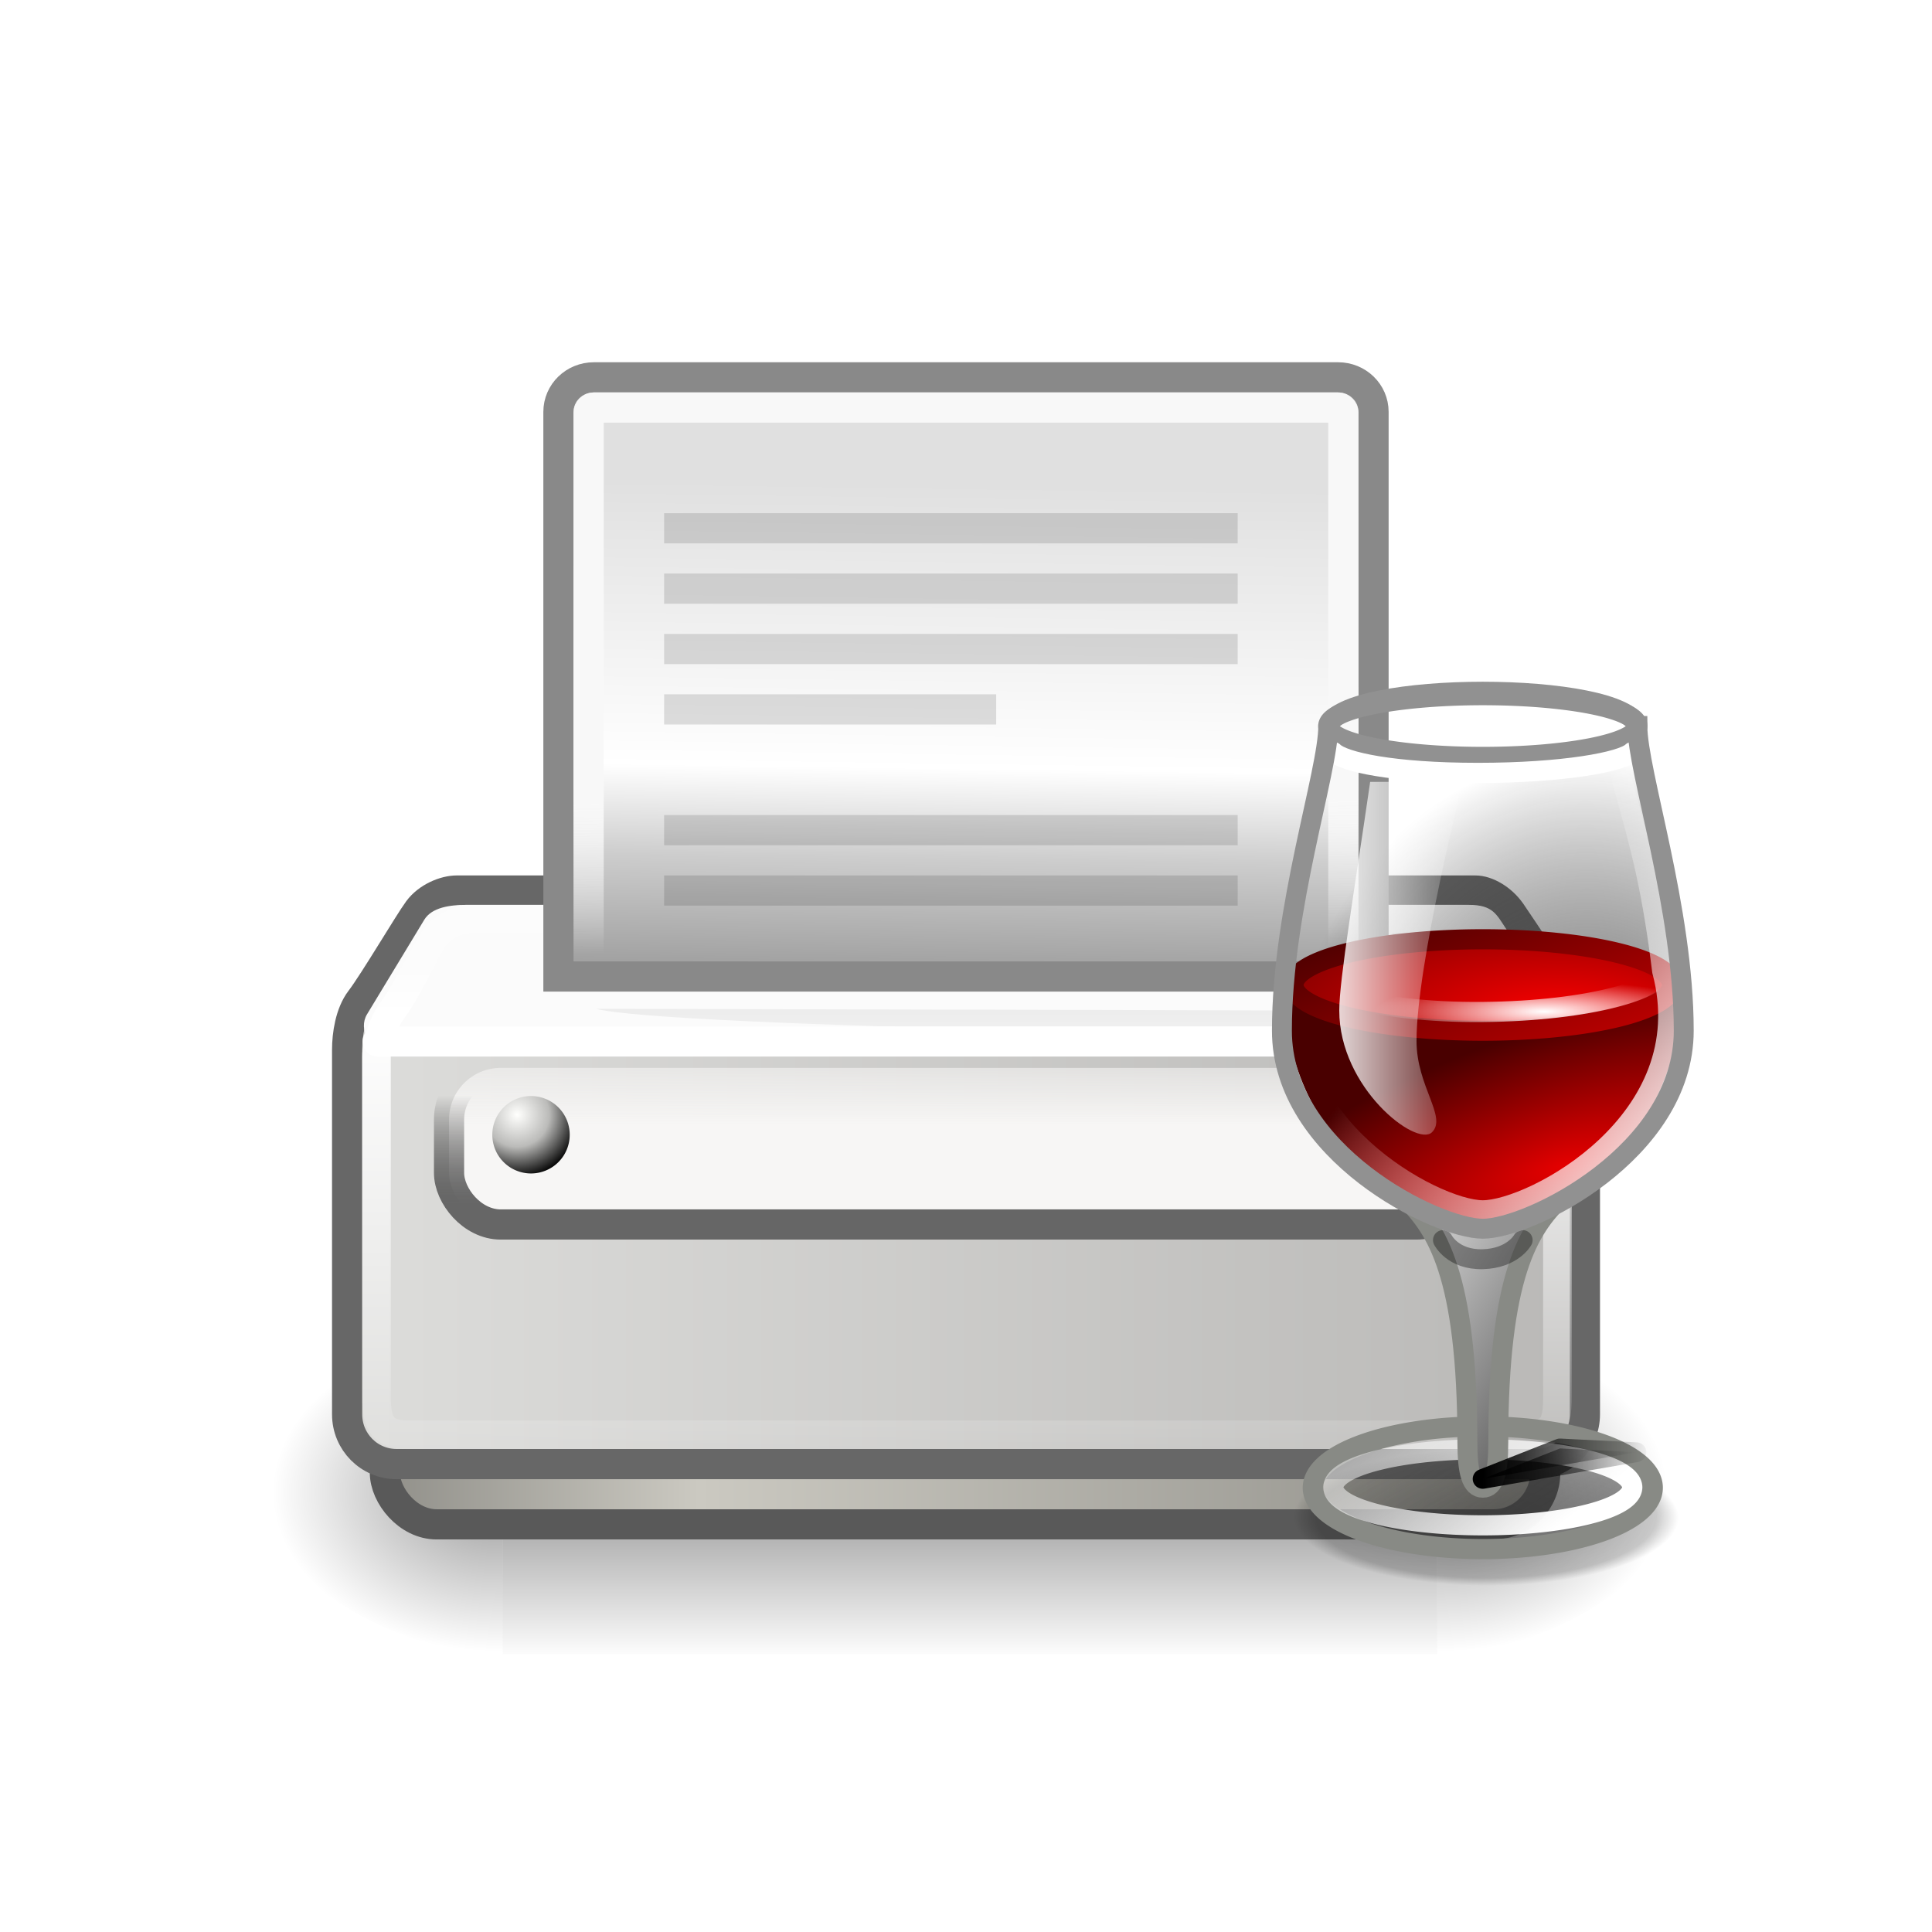 <?xml version="1.0" encoding="UTF-8" standalone="no"?>
<!-- Created with Inkscape (http://www.inkscape.org/) -->
<svg xmlns="http://www.w3.org/2000/svg" height="64" width="64" version="1.1" xmlns:xlink="http://www.w3.org/1999/xlink">
 <defs id="defs4">
  <linearGradient id="linearGradient5060">
   <stop id="stop5062" stop-color="#000" offset="0"/>
   <stop id="stop5064" stop-color="#000" stop-opacity="0" offset="1"/>
  </linearGradient>
  <linearGradient id="linearGradient3234" y2="72.064" gradientUnits="userSpaceOnUse" x2="9.913" gradientTransform="matrix(2.772,0,0,0.361,8.619,10.884)" y1="57.228" x1="9.87">
   <stop id="stop4735" stop-color="#000" stop-opacity="0.237" offset="0"/>
   <stop id="stop4737" stop-color="#000" stop-opacity="0" offset="1"/>
  </linearGradient>
  <radialGradient id="radialGradient3237" gradientUnits="userSpaceOnUse" cy="26.926" cx="9.13" gradientTransform="translate(8,10)" r="2.123">
   <stop id="stop4700" stop-color="#fffffd" offset="0"/>
   <stop id="stop4706" stop-color="#bbbbb9" offset="0.5"/>
   <stop id="stop4702" stop-color="#000" offset="1"/>
  </radialGradient>
  <linearGradient id="linearGradient3240" y2="54.136" gradientUnits="userSpaceOnUse" x2="10.338" gradientTransform="matrix(2.37,0,0,0.422,8,10)" y1="64.652" x1="10.338">
   <stop id="stop4682" stop-color="#f7f6f5" offset="0"/>
   <stop id="stop4684" stop-color="#f7f6f5" stop-opacity="0" offset="1"/>
  </linearGradient>
  <linearGradient id="linearGradient3242" y2="62.282" gradientUnits="userSpaceOnUse" x2="9.705" gradientTransform="matrix(2.37,0,0,0.422,8,10)" y1="70.725" x1="9.732">
   <stop id="stop4690" stop-color="#666" offset="0"/>
   <stop id="stop4692" stop-color="#000" stop-opacity="0" offset="1"/>
  </linearGradient>
  <linearGradient id="linearGradient3245" y2="19.337" gradientUnits="userSpaceOnUse" x2="20.718" gradientTransform="matrix(1.199,0,0,0.854,7.857,10.035)" y1="25.14" x1="20.771">
   <stop id="stop15664" stop-color="#FFF" stop-opacity="0" offset="0"/>
   <stop id="stop15666" stop-color="#f8f8f8" offset="1"/>
  </linearGradient>
  <linearGradient id="linearGradient3248" y2="25.247" gradientUnits="userSpaceOnUse" x2="24.79" gradientTransform="matrix(0.946,0,0,1.076,8.05,12.095)" y1="3.679" x1="25.057">
   <stop id="stop260" stop-color="#e0e0e0" offset="0"/>
   <stop id="stop4886" stop-color="#FFF" offset="0.405"/>
   <stop id="stop4884" stop-color="#cdcdcd" offset="0.534"/>
   <stop id="stop261" stop-color="#494949" offset="1"/>
  </linearGradient>
  <linearGradient id="linearGradient3251" y2="58.831" gradientUnits="userSpaceOnUse" x2="15.488" gradientTransform="matrix(1.493,0,0,0.669,8.082,10)" y1="32.539" x1="15.388">
   <stop id="stop4764" stop-color="#FFF" stop-opacity="0.124" offset="0"/>
   <stop id="stop4768" stop-color="#FFF" offset="0.103"/>
   <stop id="stop4766" stop-color="#FFF" stop-opacity="0" offset="1"/>
  </linearGradient>
  <linearGradient id="linearGradient3255" y2="88.295" gradientUnits="userSpaceOnUse" x2="18.972" gradientTransform="matrix(2.292,0,0,0.434,8.089,10)" y1="88.295" x1="1.846">
   <stop id="stop4743" stop-color="#dcdcda" offset="0"/>
   <stop id="stop4745" stop-color="#bab9b7" offset="1"/>
  </linearGradient>
  <linearGradient id="linearGradient3258" y2="88.295" gradientUnits="userSpaceOnUse" x2="18.972" gradientTransform="matrix(2.303,0,0,0.438,8,8.584)" y1="88.295" x1="1.846">
   <stop id="stop4670" stop-color="#8e8d87" offset="0"/>
   <stop id="stop4676" stop-color="#cbc9c1" offset="0.276"/>
   <stop id="stop4672" stop-color="#8e8d87" offset="1"/>
  </linearGradient>
  <radialGradient id="radialGradient3261" xlink:href="#linearGradient5060" gradientUnits="userSpaceOnUse" cy="486.65" cx="605.71" gradientTransform="matrix(-0.064,0,0,0.045,55.291,27.533)" r="117.14"/>
  <radialGradient id="radialGradient3264" xlink:href="#linearGradient5060" gradientUnits="userSpaceOnUse" cy="486.65" cx="605.71" gradientTransform="matrix(0.064,0,0,0.045,8.969,27.533)" r="117.14"/>
  <linearGradient id="linearGradient3267" y2="609.51" gradientUnits="userSpaceOnUse" x2="302.86" gradientTransform="matrix(0.064,0,0,0.045,8.956,27.533)" y1="366.65" x1="302.86">
   <stop id="stop5050" stop-color="#000" stop-opacity="0" offset="0"/>
   <stop id="stop5056" stop-color="#000" offset="0.5"/>
   <stop id="stop5052" stop-color="#000" stop-opacity="0" offset="1"/>
  </linearGradient>
  <linearGradient id="linearGradient3452" y2="72.064" gradientUnits="userSpaceOnUse" x2="9.913" gradientTransform="matrix(1.848,0,0,0.218,176.165,27.418)" y1="57.228" x1="9.87">
   <stop id="stop4735-7" stop-color="#000" stop-opacity="0.237" offset="0"/>
   <stop id="stop4737-8" stop-color="#000" stop-opacity="0" offset="1"/>
  </linearGradient>
  <radialGradient id="radialGradient3455" gradientUnits="userSpaceOnUse" cy="26.926" cx="9.13" gradientTransform="matrix(0.667,0,0,0.667,176.485,24.978)" r="2.123">
   <stop id="stop4700-5" stop-color="#fffffd" offset="0"/>
   <stop id="stop4706-9" stop-color="#bbbbb9" offset="0.5"/>
   <stop id="stop4702-6" stop-color="#000" offset="1"/>
  </radialGradient>
  <linearGradient id="linearGradient3458" y2="54.136" gradientUnits="userSpaceOnUse" x2="10.338" gradientTransform="matrix(1.545,0,0,0.264,175.918,26.352)" y1="64.652" x1="10.338">
   <stop id="stop4682-4" stop-color="#f7f6f5" offset="0"/>
   <stop id="stop4684-7" stop-color="#f7f6f5" stop-opacity="0" offset="1"/>
  </linearGradient>
  <linearGradient id="linearGradient3460" y2="62.282" gradientUnits="userSpaceOnUse" x2="9.705" gradientTransform="matrix(1.545,0,0,0.264,175.918,26.352)" y1="70.725" x1="9.732">
   <stop id="stop4690-3" stop-color="#666" offset="0"/>
   <stop id="stop4692-1" stop-color="#000" stop-opacity="0" offset="1"/>
  </linearGradient>
  <linearGradient id="linearGradient3463" y2="19.337" gradientUnits="userSpaceOnUse" x2="20.718" gradientTransform="matrix(0.814,0,0,0.577,175.511,25.16)" y1="25.14" x1="20.771">
   <stop id="stop15664-4" stop-color="#FFF" stop-opacity="0" offset="0"/>
   <stop id="stop15666-4" stop-color="#f8f8f8" offset="1"/>
  </linearGradient>
  <linearGradient id="linearGradient3466" y2="25.247" gradientUnits="userSpaceOnUse" x2="24.79" gradientTransform="matrix(0.665,0,0,0.744,175.047,26.22)" y1="3.679" x1="25.057">
   <stop id="stop260-8" stop-color="#e0e0e0" offset="0"/>
   <stop id="stop4886-1" stop-color="#FFF" offset="0.405"/>
   <stop id="stop4884-0" stop-color="#cdcdcd" offset="0.534"/>
   <stop id="stop261-3" stop-color="#494949" offset="1"/>
  </linearGradient>
  <linearGradient id="linearGradient3469" y2="62.101" gradientUnits="userSpaceOnUse" x2="15.488" gradientTransform="matrix(0.956,0,0,0.433,176.561,26.244)" y1="32.539" x1="15.388">
   <stop id="stop4764-5" stop-color="#FFF" stop-opacity="0.124" offset="0"/>
   <stop id="stop4768-9" stop-color="#FFF" offset="0.103"/>
   <stop id="stop4766-8" stop-color="#FFF" stop-opacity="0" offset="1"/>
  </linearGradient>
  <linearGradient id="linearGradient3473" y2="88.295" gradientUnits="userSpaceOnUse" x2="18.972" gradientTransform="matrix(1.51,0,0,0.297,176.151,25.158)" y1="88.295" x1="1.846">
   <stop id="stop4743-6" stop-color="#dcdcda" offset="0"/>
   <stop id="stop4745-1" stop-color="#bab9b7" offset="1"/>
  </linearGradient>
  <linearGradient id="linearGradient3476" y2="88.295" gradientUnits="userSpaceOnUse" x2="18.972" gradientTransform="matrix(1.501,0,0,0.292,176.303,24.559)" y1="88.295" x1="1.846">
   <stop id="stop4670-6" stop-color="#8e8d87" offset="0"/>
   <stop id="stop4676-3" stop-color="#cbc9c1" offset="0.276"/>
   <stop id="stop4672-8" stop-color="#8e8d87" offset="1"/>
  </linearGradient>
  <radialGradient id="radialGradient3479" xlink:href="#linearGradient5060" gradientUnits="userSpaceOnUse" cy="486.65" cx="605.71" gradientTransform="matrix(-0.041,0,0,0.025,205.765,39.275)" r="117.14"/>
  <radialGradient id="radialGradient3482" xlink:href="#linearGradient5060" gradientUnits="userSpaceOnUse" cy="486.65" cx="605.71" gradientTransform="matrix(0.045,0,0,0.025,175.669,39.275)" r="117.14"/>
  <linearGradient id="linearGradient3485" y2="609.51" gradientUnits="userSpaceOnUse" x2="302.86" gradientTransform="matrix(0.045,0,0,0.025,175.66,39.275)" y1="366.65" x1="302.86">
   <stop id="stop5050-9" stop-color="#000" stop-opacity="0" offset="0"/>
   <stop id="stop5056-3" stop-color="#000" offset="0.5"/>
   <stop id="stop5052-9" stop-color="#000" stop-opacity="0" offset="1"/>
  </linearGradient>
  <linearGradient id="linearGradient3933">
   <stop id="stop3935" stop-color="#000" stop-opacity="0.302" offset="0"/>
   <stop id="stop3941" stop-color="#000" stop-opacity="0.2" offset="0.885"/>
   <stop id="stop3937" stop-color="#000" stop-opacity="0" offset="1"/>
  </linearGradient>
  <filter id="filter3391" height="1.336" width="1.134" color-interpolation-filters="sRGB" y="-0.168" x="-0.067">
   <feGaussianBlur id="feGaussianBlur3393" stdDeviation="0.14"/>
  </filter>
  <linearGradient id="linearGradient3198">
   <stop id="stop3200" stop-color="#FFF" offset="0"/>
   <stop id="stop3202" stop-color="#FFF" stop-opacity="0" offset="1"/>
  </linearGradient>
  <filter id="filter3391-9" height="1.336" width="1.134" color-interpolation-filters="sRGB" y="-0.168" x="-0.067">
   <feGaussianBlur id="feGaussianBlur3393-0" stdDeviation="0.14"/>
  </filter>
  <linearGradient id="linearGradient3052" y2="25.5" gradientUnits="userSpaceOnUse" x2="20.5" gradientTransform="translate(-8,15.968)" y1="27.5" x1="16">
   <stop id="stop3375" stop-color="#000" offset="0"/>
   <stop id="stop3377" stop-color="#373737" stop-opacity="0" offset="1"/>
  </linearGradient>
  <linearGradient id="linearGradient3054" y2="27" gradientUnits="userSpaceOnUse" x2="21.5" gradientTransform="translate(-8,15.968)" y1="27" x1="16">
   <stop id="stop3444" stop-color="#000" offset="0"/>
   <stop id="stop3446" stop-color="#000" stop-opacity="0" offset="1"/>
  </linearGradient>
  <radialGradient id="radialGradient3319" gradientUnits="userSpaceOnUse" cy="14.19" cx="18" gradientTransform="matrix(0.517,0,0,0.094,295.72,44.847)" r="5.505">
   <stop id="stop3454-5" stop-color="#FFF" offset="0"/>
   <stop id="stop3456-4" stop-color="#FFF" stop-opacity="0" offset="1"/>
  </radialGradient>
  <linearGradient id="linearGradient3324" y2="18.312" xlink:href="#linearGradient3198" gradientUnits="userSpaceOnUse" x2="23" gradientTransform="matrix(0.517,0,0,0.51,292.032,35.706)" y1="18.312" x1="17.605"/>
  <linearGradient id="linearGradient3327" y2="19" xlink:href="#linearGradient3198" gradientUnits="userSpaceOnUse" x2="22" gradientTransform="matrix(0.515,0,0,0.514,291.666,36.072)" y1="25.27" x1="30.376"/>
  <radialGradient id="radialGradient3330" gradientUnits="userSpaceOnUse" cy="13.192" cx="25.017" gradientTransform="matrix(0.641,0,0,0.233,289.259,43.173)" r="9.751">
   <stop id="stop3173-2" stop-color="#fd0000" offset="0"/>
   <stop id="stop3175-4" stop-color="#6a0000" offset="1"/>
  </radialGradient>
  <linearGradient id="linearGradient3332" y2="7.135" gradientUnits="userSpaceOnUse" x2="22.036" gradientTransform="matrix(0.641,0,0,0.47,289.259,40.563)" y1="15.984" x1="27.217">
   <stop id="stop4404-2" stop-color="#e80000" offset="0"/>
   <stop id="stop4406-1" stop-color="#490000" offset="1"/>
  </linearGradient>
  <radialGradient id="radialGradient3335" gradientUnits="userSpaceOnUse" cy="26.577" cx="26.625" gradientTransform="matrix(0.491,-0.161,0.059,0.176,290.715,48.376)" r="12.5">
   <stop id="stop3191-6" stop-color="#e40000" offset="0"/>
   <stop id="stop3193-5" stop-color="#490000" offset="1"/>
  </radialGradient>
  <linearGradient id="linearGradient3338" y2="27" gradientUnits="userSpaceOnUse" x2="19" gradientTransform="matrix(0.517,0,0,0.51,291.589,36.046)" y1="33" x1="29">
   <stop id="stop3222-8" stop-color="#373737" offset="0"/>
   <stop id="stop3224-5" stop-color="#FFF" offset="1"/>
  </linearGradient>
  <linearGradient id="linearGradient3341" y2="5.035" xlink:href="#linearGradient3198" gradientUnits="userSpaceOnUse" x2="17.799" gradientTransform="matrix(0.704,0,0,0.463,287.803,49.412)" y1="12.038" x1="25.269"/>
  <linearGradient id="linearGradient3344" y2="9.277" gradientUnits="userSpaceOnUse" x2="21.44" gradientTransform="matrix(0.637,0,0,0.514,289.344,48.841)" y1="14.243" x1="27.681">
   <stop id="stop3230-47" stop-color="#373737" offset="0"/>
   <stop id="stop3232-9" stop-color="#cfcfcf" stop-opacity="0.678" offset="1"/>
  </linearGradient>
  <radialGradient id="radialGradient3347" gradientUnits="userSpaceOnUse" cy="22.614" cx="27.5" gradientTransform="matrix(0.796,-0.039,0.05,0.979,282.809,27.217)" r="6.5">
   <stop id="stop3348-2" stop-color="#737373" offset="0"/>
   <stop id="stop3350-2" stop-color="#000" stop-opacity="0" offset="1"/>
  </radialGradient>
  <radialGradient id="radialGradient3350" gradientUnits="userSpaceOnUse" cy="33.188" cx="37.375" gradientTransform="matrix(0.21,0,0,0.052,295.8,45.307)" r="14.625">
   <stop id="stop4335-63" stop-color="#000" offset="0"/>
   <stop id="stop4337-0" stop-color="#000" stop-opacity="0" offset="1"/>
  </radialGradient>
  <radialGradient id="radialGradient3115" gradientUnits="userSpaceOnUse" cy="14.19" cx="18" gradientTransform="matrix(1.034,0,0,0.187,175.44,33.693)" r="5.505">
   <stop id="stop3454-4" stop-color="#FFF" offset="0"/>
   <stop id="stop3456-9" stop-color="#FFF" stop-opacity="0" offset="1"/>
  </radialGradient>
  <linearGradient id="linearGradient3120" y2="18.312" xlink:href="#linearGradient3198" gradientUnits="userSpaceOnUse" x2="23" gradientTransform="matrix(1.034,0,0,1.02,168.063,15.412)" y1="18.312" x1="17.605"/>
  <linearGradient id="linearGradient3123" y2="19" xlink:href="#linearGradient3198" gradientUnits="userSpaceOnUse" x2="22" gradientTransform="matrix(1.029,0,0,1.029,167.332,16.143)" y1="25.27" x1="30.376"/>
  <radialGradient id="radialGradient3126" gradientUnits="userSpaceOnUse" cy="13.192" cx="25.017" gradientTransform="matrix(1.282,0,0,0.465,162.518,30.346)" r="9.751">
   <stop id="stop3173-5" stop-color="#fd0000" offset="0"/>
   <stop id="stop3175-8" stop-color="#6a0000" offset="1"/>
  </radialGradient>
  <linearGradient id="linearGradient3128" y2="7.135" gradientUnits="userSpaceOnUse" x2="22.036" gradientTransform="matrix(1.282,0,0,0.94,162.518,25.125)" y1="15.984" x1="27.217">
   <stop id="stop4404-1" stop-color="#e80000" offset="0"/>
   <stop id="stop4406-5" stop-color="#490000" offset="1"/>
  </linearGradient>
  <radialGradient id="radialGradient3132" gradientUnits="userSpaceOnUse" cy="26.577" cx="26.625" gradientTransform="matrix(0.981,-0.322,0.119,0.352,165.431,40.753)" r="12.5">
   <stop id="stop3191-9" stop-color="#e40000" offset="0"/>
   <stop id="stop3193-7" stop-color="#490000" offset="1"/>
  </radialGradient>
  <linearGradient id="linearGradient3135" y2="27" gradientUnits="userSpaceOnUse" x2="19" gradientTransform="matrix(1.034,0,0,1.02,167.179,16.091)" y1="33" x1="29">
   <stop id="stop3222-6" stop-color="#373737" offset="0"/>
   <stop id="stop3224-3" stop-color="#FFF" offset="1"/>
  </linearGradient>
  <linearGradient id="linearGradient3138" y2="5.035" xlink:href="#linearGradient3198" gradientUnits="userSpaceOnUse" x2="17.799" gradientTransform="matrix(1.282,0,0,0.94,162.518,42.162)" y1="12.038" x1="25.269"/>
  <linearGradient id="linearGradient3141" y2="9.277" gradientUnits="userSpaceOnUse" x2="21.44" gradientTransform="matrix(1.274,0,0,1.029,162.687,41.182)" y1="14.243" x1="27.681">
   <stop id="stop3230-4" stop-color="#373737" offset="0"/>
   <stop id="stop3232-6" stop-color="#cfcfcf" stop-opacity="0.678" offset="1"/>
  </linearGradient>
  <radialGradient id="radialGradient3144" gradientUnits="userSpaceOnUse" cy="22.614" cx="27.5" gradientTransform="matrix(1.591,-0.078,0.099,1.958,149.618,-1.567)" r="6.5">
   <stop id="stop3348-7" stop-color="#737373" offset="0"/>
   <stop id="stop3350-0" stop-color="#000" stop-opacity="0" offset="1"/>
  </radialGradient>
  <radialGradient id="radialGradient3148" gradientUnits="userSpaceOnUse" cy="33.188" cx="37.375" gradientTransform="matrix(0.421,0,0,0.104,175.6,34.613)" r="14.625">
   <stop id="stop4335-6" stop-color="#000" offset="0"/>
   <stop id="stop4337-5" stop-color="#000" stop-opacity="0" offset="1"/>
  </radialGradient>
  <radialGradient id="radialGradient3926" gradientUnits="userSpaceOnUse" cy="14.19" cx="18" gradientTransform="matrix(1.551,0,0,0.281,7.16,22.54)" r="5.505">
   <stop id="stop3454" stop-color="#FFF" offset="0"/>
   <stop id="stop3456" stop-color="#FFF" stop-opacity="0" offset="1"/>
  </radialGradient>
  <linearGradient id="linearGradient3930" y2="18.312" xlink:href="#linearGradient3198" gradientUnits="userSpaceOnUse" x2="23" gradientTransform="matrix(1.551,0,0,1.529,-3.905,-4.882)" y1="18.312" x1="17.605"/>
  <linearGradient id="linearGradient3934" y2="19" xlink:href="#linearGradient3198" gradientUnits="userSpaceOnUse" x2="22" gradientTransform="matrix(1.544,0,0,1.543,-5.003,-3.785)" y1="25.27" x1="30.376"/>
  <radialGradient id="radialGradient3937" gradientUnits="userSpaceOnUse" cy="13.192" cx="25.017" gradientTransform="matrix(1.923,0,0,0.698,-12.224,17.519)" r="9.751">
   <stop id="stop3173" stop-color="#fd0000" offset="0"/>
   <stop id="stop3175" stop-color="#6a0000" offset="1"/>
  </radialGradient>
  <linearGradient id="linearGradient3939" y2="7.135" gradientUnits="userSpaceOnUse" x2="22.036" gradientTransform="matrix(1.923,0,0,1.41,-12.224,9.688)" y1="15.984" x1="27.217">
   <stop id="stop4404" stop-color="#e80000" offset="0"/>
   <stop id="stop4406" stop-color="#490000" offset="1"/>
  </linearGradient>
  <radialGradient id="radialGradient3942" gradientUnits="userSpaceOnUse" cy="26.577" cx="26.625" gradientTransform="matrix(1.472,-0.484,0.178,0.528,-7.854,33.129)" r="12.5">
   <stop id="stop3191" stop-color="#e40000" offset="0"/>
   <stop id="stop3193" stop-color="#490000" offset="1"/>
  </radialGradient>
  <linearGradient id="linearGradient3945" y2="27" gradientUnits="userSpaceOnUse" x2="19" gradientTransform="matrix(1.551,0,0,1.529,-5.232,-3.863)" y1="33" x1="29">
   <stop id="stop3222" stop-color="#373737" offset="0"/>
   <stop id="stop3224" stop-color="#FFF" offset="1"/>
  </linearGradient>
  <linearGradient id="linearGradient3948" y2="5.035" xlink:href="#linearGradient3198" gradientUnits="userSpaceOnUse" x2="17.799" gradientTransform="matrix(1.923,0,0,1.41,-12.224,34.901)" y1="12.038" x1="25.269"/>
  <linearGradient id="linearGradient3951" y2="9.277" gradientUnits="userSpaceOnUse" x2="21.44" gradientTransform="matrix(1.923,0,0,1.41,-12.224,34.922)" y1="19.122" x1="29.455">
   <stop id="stop3230" stop-color="#373737" offset="0"/>
   <stop id="stop3232" stop-color="#373737" stop-opacity="0" offset="1"/>
  </linearGradient>
  <radialGradient id="radialGradient3955" gradientUnits="userSpaceOnUse" cy="22.614" cx="27.5" gradientTransform="matrix(2.387,-0.118,0.149,2.937,-31.573,-30.35)" r="6.5">
   <stop id="stop3348" stop-color="#737373" offset="0"/>
   <stop id="stop3350" stop-color="#000" stop-opacity="0" offset="1"/>
  </radialGradient>
  <radialGradient id="radialGradient3958" xlink:href="#linearGradient3933" gradientUnits="userSpaceOnUse" cy="55.076" cx="31.071" gradientTransform="matrix(1.13,0.003,-0.001,0.402,-2.892,29.674)" r="8.553"/>
  <radialGradient id="radialGradient3961" gradientUnits="userSpaceOnUse" cy="33.188" cx="37.375" gradientTransform="matrix(0.631,0,0,0.156,7.399,23.92)" r="14.625">
   <stop id="stop4335" stop-color="#000" offset="0"/>
   <stop id="stop4337" stop-color="#000" stop-opacity="0" offset="1"/>
  </radialGradient>
  <radialGradient id="radialGradient3965" xlink:href="#linearGradient3933" gradientUnits="userSpaceOnUse" cy="55.076" cx="31.071" gradientTransform="matrix(0.767,0.002,-7.0830713e-4,0.273,168.202,38.465)" r="8.553"/>
 </defs>
 <g id="g3271">
  <rect id="rect6709" opacity="0.402" style="color:#000000;" fill-rule="nonzero" height="10.866" width="30.959" y="43.938" x="16.65" fill="url(#linearGradient3267)"/>
  <path id="path6711" opacity="0.402" style="color:#000000;" d="m47.61,43.938v10.865c3.302,0.021,7.982-2.434,7.982-5.433s-3.685-5.432-7.982-5.432z" fill-rule="nonzero" fill="url(#radialGradient3264)"/>
  <path id="path6713" opacity="0.402" style="color:#000000;" d="m16.65,43.938v10.865c-3.302,0.021-7.982-2.434-7.982-5.433s3.685-5.432,7.982-5.432z" fill-rule="nonzero" fill="url(#radialGradient3261)"/>
  <rect id="rect4652" rx="1.712" ry="1.712" height="6.492" width="38.438" stroke="#595959" stroke-miterlimit="4" y="44.004" x="12.75" stroke-width="1" fill="url(#linearGradient3258)"/>
  <path id="rect4609" stroke-linejoin="miter" style="color:#000000;" d="m15.131,29.5,33.74,0c0.385,0,0.877,0.288,1.18,0.724,0.303,0.436,1.736,2.61,2.058,3.074,0.322,0.464,0.393,0.904,0.393,1.476v12.077c0,0.914-0.732,1.649-1.641,1.649h-37.721c-0.909,0-1.641-0.735-1.641-1.649v-12.077c0-0.494,0.101-1.202,0.446-1.653,0.436-0.569,1.604-2.548,1.913-2.968,0.308-0.42,0.874-0.653,1.273-0.653z" fill-rule="nonzero" stroke-dashoffset="0" stroke="#676767" stroke-linecap="butt" stroke-miterlimit="4" stroke-width="1" fill="url(#linearGradient3255)"/>
  <path id="path4718" fill-rule="evenodd" fill="#fbfbfb" d="m15.425,29.976c-0.503,0-1.12,0.078-1.37,0.491l-1.9,3.138c-0.282,0.466,0.034,1.263,0.933,1.263h37.643c1.31,0,1.22-1.01,0.933-1.44l-1.768-2.652c-0.321-0.481-0.437-0.801-1.237-0.801h-33.234z"/>
  <path id="path4750" stroke-linejoin="miter" style="color:#000000;" d="m15.605,30.446,32.827,0c0.366,0,0.833,0.273,1.121,0.686,0.288,0.413,1.296,2.03,1.602,2.469,0.306,0.439,0.436,0.856,0.436,1.398v11.281c0,0.865-0.134,1.249-0.997,1.249h-37.062c-0.864,0-1.06-0.384-1.06-1.249v-11.281c0-0.468,0.221-1.139,0.549-1.566,0.414-0.539,1.083-1.971,1.375-2.368,0.293-0.397,0.83-0.618,1.209-0.618z" stroke-dashoffset="0" stroke="url(#linearGradient3251)" stroke-linecap="butt" stroke-miterlimit="4" stroke-width="0.947" fill="none"/>
  <path id="rect15391" stroke-linejoin="miter" style="color:#000000;" d="m19.673,12.5,24.652,0c0.651,0,1.175,0.51,1.175,1.144v18.704h-27.001v-18.704c0-0.634,0.524-1.144,1.175-1.144z" fill-rule="nonzero" stroke-dashoffset="0" display="block" stroke="#898989" stroke-linecap="round" stroke-miterlimit="4" stroke-width="1" fill="url(#linearGradient3248)"/>
  <rect id="rect15660" stroke-linejoin="round" style="color:#000000;" display="block" stroke-dashoffset="0" rx="0.177" ry="0.177" height="18.836" width="25.001" stroke="url(#linearGradient3245)" stroke-linecap="round" stroke-miterlimit="4" y="13.499" x="19.499" stroke-width="1" fill="none"/>
  <rect id="rect4678" rx="1.712" ry="1.712" height="5.188" width="33.75" stroke="url(#linearGradient3242)" stroke-miterlimit="4" y="35.375" x="14.875" stroke-width="1" fill="url(#linearGradient3240)"/>
  <path id="path4696" fill="url(#radialGradient3237)" d="m18.872,37.626a1.282,1.282,0,0,1,-2.563,0,1.282,1.282,0,1,1,2.563,0z"/>
  <path id="path4731" opacity="0.366" d="m19.744,33.416,25.562,0.062c0.688,0.002,0.988-0.371,0.938-1l-0.125-1.562h1.866c0.812,0,0.99,0.193,1.188,0.562l0.5,0.938c0.527,0.988,1.811,1.974,0.498,1.974-4.503,0-28.177-0.349-30.427-0.974z" fill-rule="evenodd" fill="url(#linearGradient3234)"/>
  <path id="path4760" stroke-linejoin="round" d="m51.489,34.5-38.978,0" stroke="#FFF" stroke-linecap="round" stroke-width="1px" fill="none"/>
  <rect id="rect4833" opacity="0.436" style="color:#000000;" fill-rule="nonzero" fill-opacity="0.292" height="1" width="19" y="17" x="22" fill="#000"/>
  <rect id="rect4835" opacity="0.436" style="color:#000000;" fill-rule="nonzero" fill-opacity="0.292" height="1" width="19" y="19" x="22" fill="#000"/>
  <rect id="rect4837" opacity="0.436" style="color:#000000;" fill-rule="nonzero" fill-opacity="0.292" height="1" width="19" y="21" x="22" fill="#000"/>
  <rect id="rect4839" opacity="0.436" style="color:#000000;" fill-rule="nonzero" fill-opacity="0.292" height="1" width="11" y="23" x="22" fill="#000"/>
  <rect id="rect4843" opacity="0.436" style="color:#000000;" fill-rule="nonzero" fill-opacity="0.292" height="1" width="19" y="27" x="22" fill="#000"/>
  <rect id="rect4845" opacity="0.436" style="color:#000000;" fill-rule="nonzero" fill-opacity="0.292" height="1" width="19" y="29" x="22" fill="#000"/>
  <g transform="matrix(0.66,0,0,0.66,28,16)" id="g3985">
    <path id="path4331" opacity="0.07" fill="url(#radialGradient3961)" d="m40.214,29.106a9.229,2.285,0,0,1,-18.458,0,9.229,2.285,0,1,1,18.458,0z"/>
    <path id="path3420" fill="url(#radialGradient3958)" d="m42.261,52a10.426,3.44,0,0,1,-20.852,0,10.426,3.44,0,1,1,20.852,0z"/>
    <path id="path3159" fill-rule="evenodd" fill="url(#radialGradient3955)" d="m39.757,12.195c-0.776-1.529-14.738-1.529-15.513,0,0,2.294-2.327,9.176-2.327,15.293,0,6.117,7.757,9.941,10.084,9.941,2.327,0,10.084-3.823,10.084-9.941s-2.327-12.999-2.327-15.293z"/>
    <path id="path2385" stroke-linejoin="round" style="stroke-dasharray:none;" d="m39.757,12.216a7.757,1.55,0,0,1,-15.513,0,7.757,1.55,0,1,1,15.513,0z" stroke="#919191" stroke-linecap="round" stroke-miterlimit="0" stroke-width="1.011" fill="none"/>
    <path id="path3157" stroke-linejoin="round" style="stroke-dasharray:none;" d="m40.532,50.429a8.532,3.079,0,0,1,-17.065,0,8.532,3.079,0,1,1,17.065,0z" stroke="#888a85" stroke-linecap="round" stroke-miterlimit="0" stroke-width="1.011" fill="url(#linearGradient3951)"/>
    <path id="path3236" stroke-linejoin="round" style="stroke-dasharray:none;" d="m39.5,50.408a7.5,1.908,0,0,1,-15,0,7.5,1.908,0,1,1,15,0z" stroke="url(#linearGradient3948)" stroke-linecap="round" stroke-miterlimit="0" stroke-width="1.011" fill="none"/>
    <path id="path3163" stroke-linejoin="miter" d="m28.122,35.9c1.551,1.529,3.103,3.823,3.103,12.235,0,1.529,0.21,2.294,0.776,2.294,0.566,0,0.776-0.765,0.776-2.294,0-8.411,1.551-10.705,3.103-12.235" fill-rule="evenodd" stroke="#888a85" stroke-linecap="round" stroke-width="1px" fill="url(#linearGradient3945)"/>
    <path id="path3179" fill-rule="evenodd" fill="url(#radialGradient3942)" d="m22,25c0,9,7.673,12.429,10,12.429s10-3.429,10-12.429"/>
    <path id="path5788" stroke-linejoin="round" style="stroke-dasharray:none;" d="m41.5,25.195a9.5,2.294,0,0,1,-19,0,9.5,2.294,0,1,1,19,0z" stroke="url(#linearGradient3939)" stroke-linecap="round" stroke-miterlimit="0" stroke-width="1.011" fill="url(#radialGradient3937)"/>
    <path id="path3196" stroke-linejoin="miter" d="m23,25.5c-1.5,6.5,6.5,11,9,11s11-4.5,9-12c-0.5-4-1-6-2-9.5" stroke="url(#linearGradient3934)" stroke-linecap="round" stroke-width="1px" fill="none"/>
    <path id="path3266" fill-rule="evenodd" fill="url(#linearGradient3930)" d="M26.346,15,31,15s-2.327,9.176-2.327,12.999c0,2.294,1.551,3.823,0.776,4.588-0.776,0.765-4.654-2.218-4.654-6.117,0-1.529,0.776-6.117,1.551-11.47z"/>
    <path id="path3358" stroke-linejoin="round" d="M39.5,13.5c-0.5,0.5-3.462,1.05-7.743,1.05-4.282,0-6.757-0.55-7.257-1.05" stroke="#FFF" stroke-linecap="round" stroke-miterlimit="0" stroke-width="1.011" fill="none"/>
    <path id="path3450" stroke-linejoin="round" d="m41,24.5c0,0.856-3.5,2-9.019,2.05-5.519,0.05-8.981-1.194-8.981-2.05" stroke="url(#radialGradient3926)" stroke-linecap="round" stroke-miterlimit="0" stroke-width="1.011" fill="none"/>
    <path id="path3395" opacity="0.35" stroke-linejoin="round" d="m30,38s0.5,1,2,0.959c1.5-0.041,2-0.959,2-0.959" stroke="#000" stroke-linecap="round" stroke-width="1px" fill="none"/>
    <path id="path3363" stroke-linejoin="round" d="m8,43.468,2.5-1,2.469,0.125-4.969,0.875z" fill-rule="evenodd" transform="matrix(1.551,0,0,1.529,19.589,-16.477)" filter="url(#filter3391)" stroke="url(#linearGradient3054)" stroke-linecap="round" stroke-width="0.649px" fill="url(#linearGradient3052)"/>
    <path id="path3354" stroke-linejoin="miter" d="m39.757,12.195c-0.776-2.294-14.738-2.294-15.513,0,0,2.294-2.327,9.176-2.327,15.293,0,6.117,7.757,9.941,10.084,9.941,2.327,0,10.084-3.823,10.084-9.941s-2.327-12.999-2.327-15.293z" stroke="#919191" stroke-linecap="round" stroke-width="1px" fill="none"/>
    
   </g>
 </g>
 <rect id="icon:48-32" height="48" width="48" y="8" x="8" fill="none"/>
</svg>
